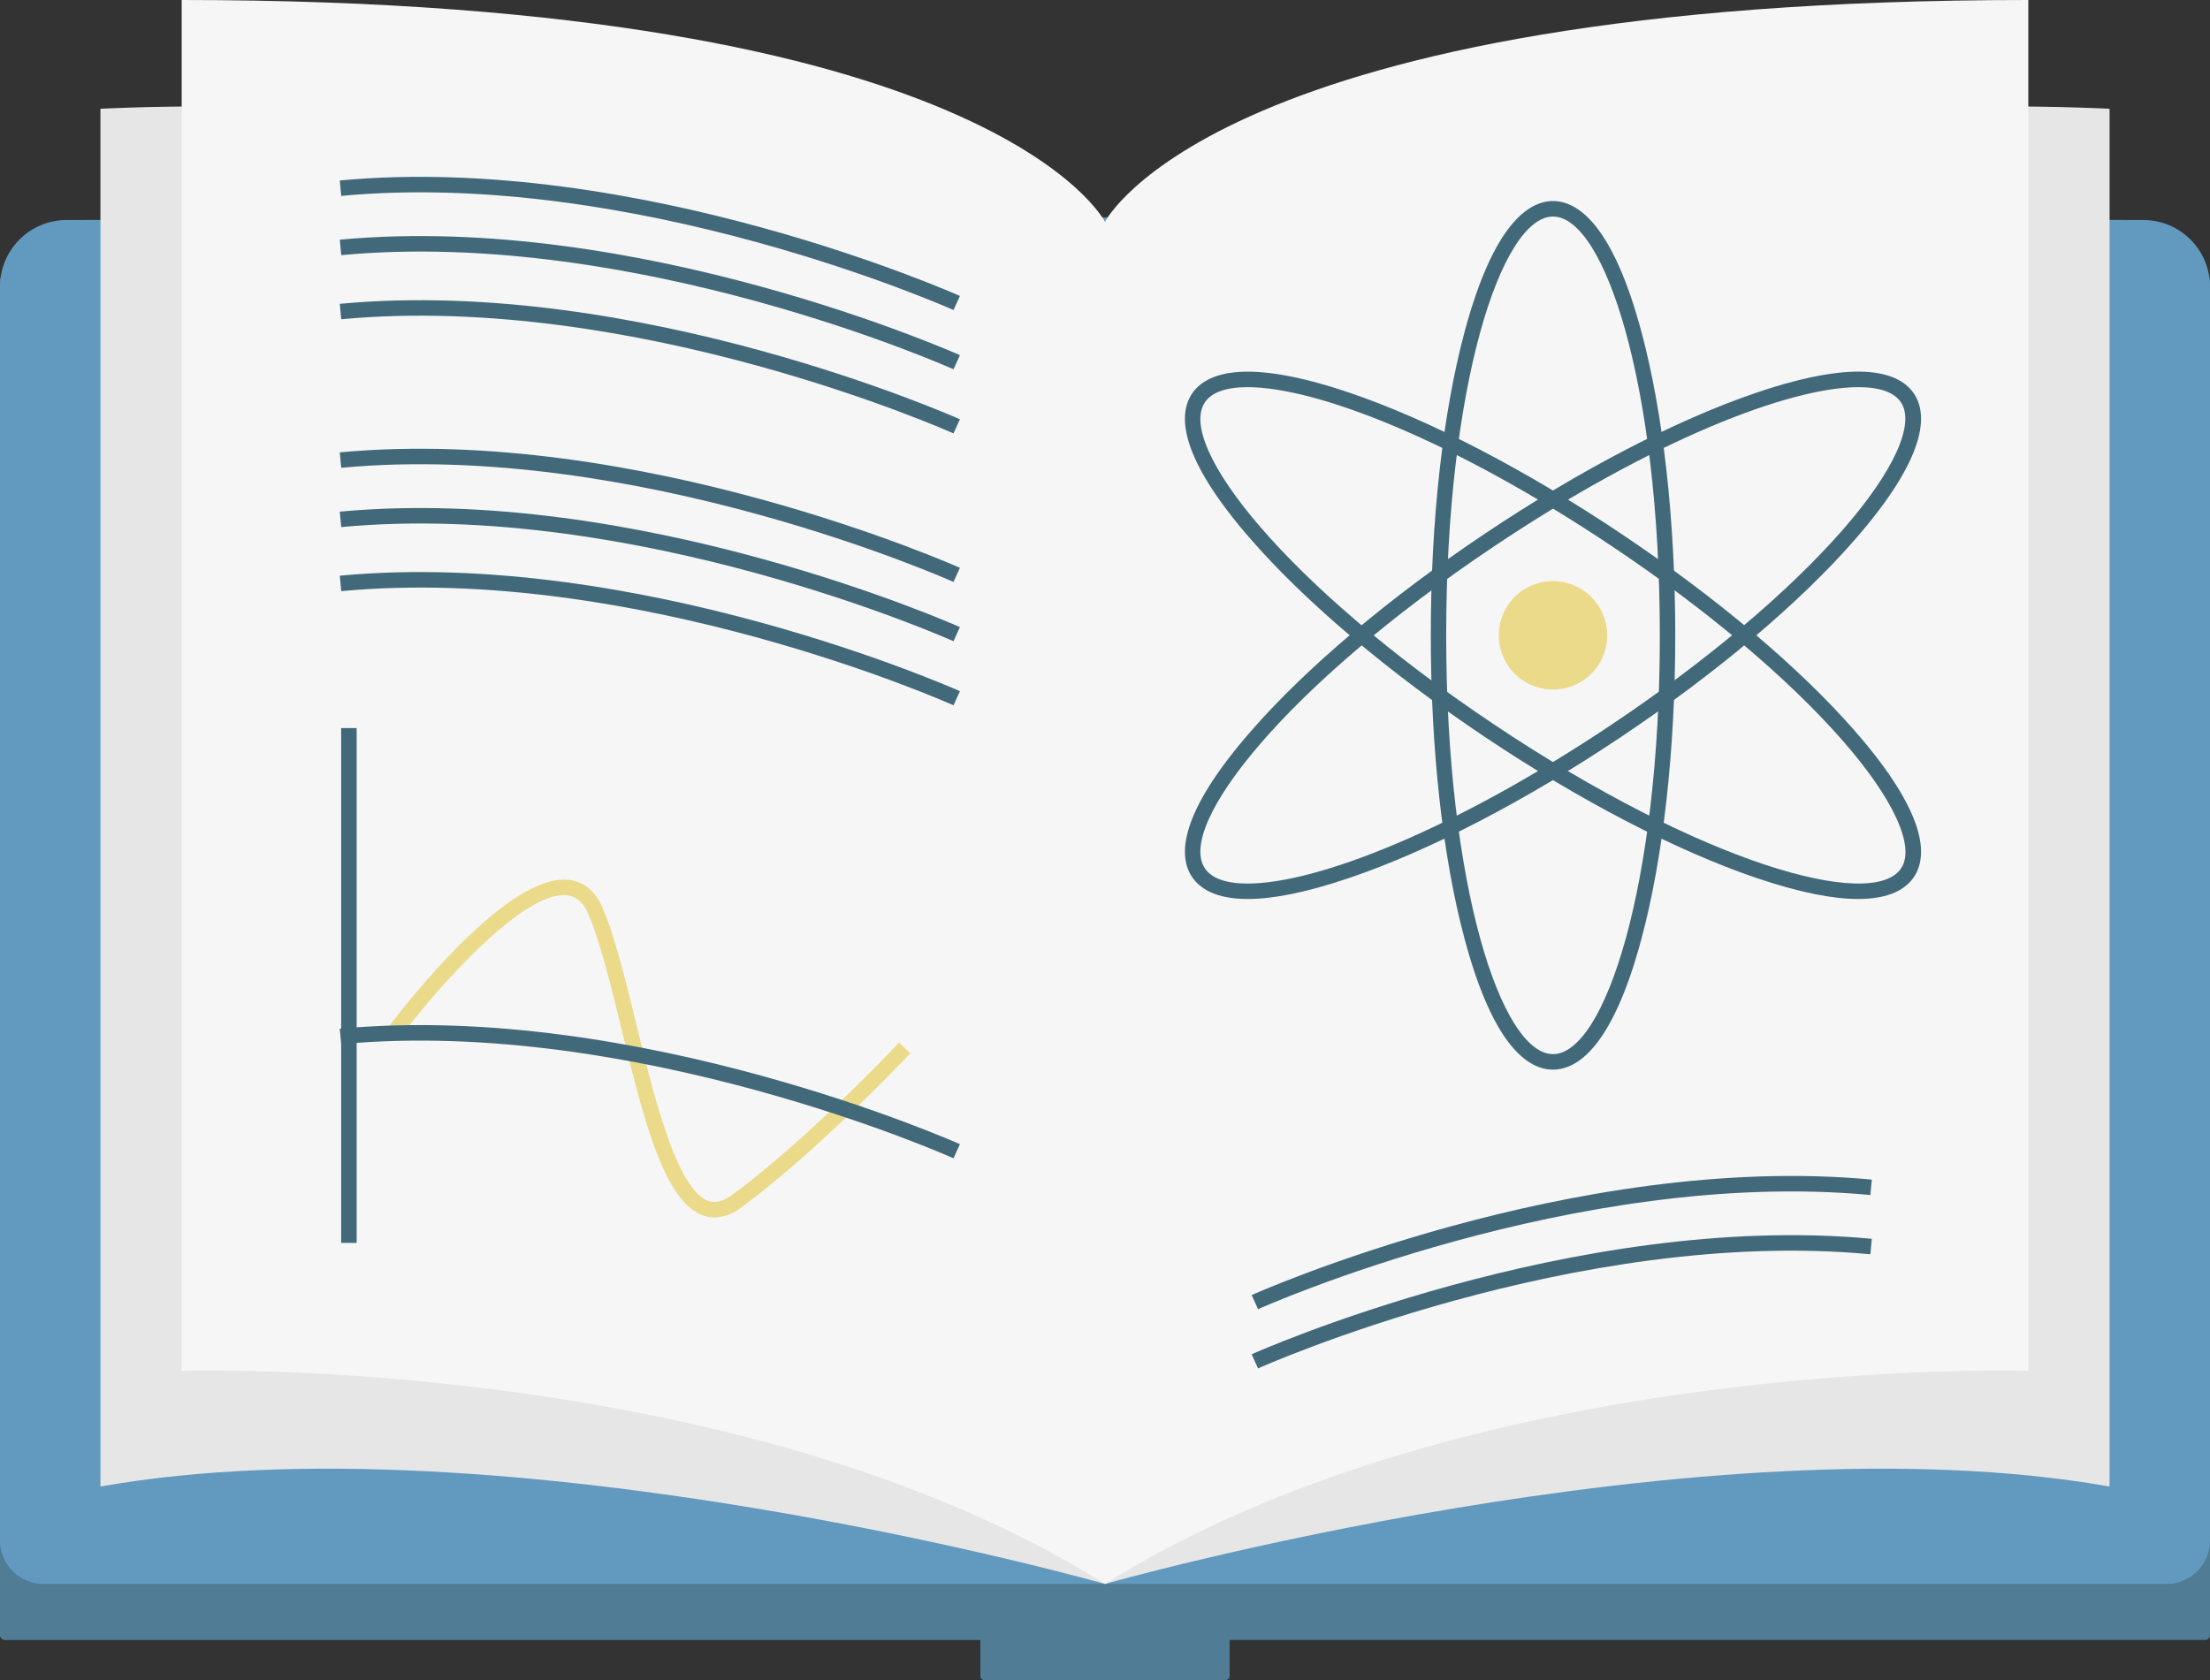 <svg id="Ebene_1" data-name="Ebene 1" xmlns="http://www.w3.org/2000/svg" viewBox="0 0 600 456.27"><rect x="0" y="0" width="600" height="456.27" fill="#333333" stroke="none"/><path d="M300,74.24H598a2,2,0,0,1,2,2v367.8a1.32,1.32,0,0,1-1.32,1.32H300a0,0,0,0,1,0,0V74.24A0,0,0,0,1,300,74.24Z" style="fill:#507c95"/><path d="M2,74.24H300a0,0,0,0,1,0,0V445.38a0,0,0,0,1,0,0H1.32A1.32,1.32,0,0,1,0,444.06V76.27A2,2,0,0,1,2,74.24Z" style="fill:#507c95"/><path d="M300,502H11.78A11.78,11.78,0,0,1,0,490.26V149.7a18.09,18.09,0,0,1,18.05-18.09l282-.72Z" transform="translate(0 -71.86)" style="fill:#6299bf"/><path d="M588.23,502H300V130.89l282,.72a18.09,18.09,0,0,1,18,18.09V490.26A11.78,11.78,0,0,1,588.23,502Z" transform="translate(0 -71.86)" style="fill:#6299bf"/><path d="M300,502S137.48,456,27.27,475.56V101.4S221,90.69,297.1,154.93C297.1,297.37,300,502,300,502Z" transform="translate(0 -71.86)" style="fill:#e6e6e6"/><path d="M300,502S462.52,456,572.73,475.56V101.4S379.05,90.69,302.9,154.93C302.9,297.37,300,502,300,502Z" transform="translate(0 -71.86)" style="fill:#e6e6e6"/><path d="M300,132.1S269.77,71.86,49.33,71.86V444.11S200.28,439.48,300,502Z" transform="translate(0 -71.86)" style="fill:#f6f6f6"/><path d="M300,132.1s30.23-60.24,250.67-60.24V444.11S399.72,439.48,300,502Z" transform="translate(0 -71.86)" style="fill:#f6f6f6"/><path d="M421.63,362.34c-6.62,0-16.16-6.15-24-35.48-5.92-22.06-9.18-51.34-9.18-82.46s3.26-60.4,9.18-82.45c7.88-29.33,17.42-35.49,24-35.49s16.15,6.16,24,35.49c5.93,22.05,9.19,51.33,9.19,82.45s-3.26,60.41-9.19,82.46C437.78,356.19,428.24,362.34,421.63,362.34Zm0-231.67c-14,0-29,45.7-29,113.73s15,113.73,29,113.73,29-45.7,29-113.73S435.64,130.67,421.63,130.67Z" transform="translate(0 -71.86)" style="fill:#42697a"/><path d="M338.77,316c-8.72,0-13-2.82-15.15-6-3.68-5.5-3.87-16.85,16.12-39.72,15-17.19,37.55-36.19,63.4-53.5s52-30.9,73.63-38.25c28.76-9.77,39.18-5.27,42.86.23s3.87,16.85-16.11,39.72c-15,17.19-37.55,36.19-63.41,53.51s-52,30.89-73.63,38.24C354.2,314.42,345.26,316,338.77,316ZM504.53,177c-18.65,0-55.87,14.39-99,43.3C349,258.15,319.33,296,327.12,307.68c1.84,2.75,5.84,4.13,11.61,4.13,18.64,0,55.86-14.39,99-43.3,25.56-17.12,47.78-35.86,62.58-52.78,13.81-15.8,19.71-28.74,15.78-34.6C514.29,178.37,510.3,177,504.53,177Z" transform="translate(0 -71.86)" style="fill:#42697a"/><path d="M504.49,316c-6.5,0-15.43-1.57-27.72-5.74C455.15,302.9,429,289.32,403.14,272s-48.37-36.32-63.4-53.51c-20-22.87-19.8-34.22-16.12-39.72s14.11-10,42.86-.23c21.62,7.35,47.77,20.93,73.63,38.25s48.38,36.31,63.41,53.5c20,22.87,19.79,34.22,16.11,39.72C517.52,313.17,513.2,316,504.49,316ZM338.73,177c-5.78,0-9.76,1.37-11.61,4.13-7.79,11.64,21.84,49.53,78.37,87.38s102.85,50.81,110.64,39.17c3.93-5.87-2-18.8-15.78-34.6-14.8-16.93-37-35.67-62.58-52.78C394.6,191.39,357.38,177,338.73,177Z" transform="translate(0 -71.86)" style="fill:#42697a"/><path d="M436.35,244.4a14.72,14.72,0,1,1-14.72-14.72A14.72,14.72,0,0,1,436.35,244.4Z" transform="translate(0 -71.86)" style="fill:#ebda8a"/><path d="M341.55,427.39l-1.73-3.83c.86-.39,87.26-38.93,168.36-31.36l-.39,4.19C427.79,388.92,342.4,427,341.55,427.39Z" transform="translate(0 -71.86)" style="fill:#42697a"/><path d="M341.55,443.48l-1.73-3.84c.86-.39,87.26-38.93,168.36-31.36l-.39,4.2C427.79,405,342.4,443.09,341.55,443.48Z" transform="translate(0 -71.86)" style="fill:#42697a"/><path d="M258.87,156.06c-.85-.38-86.27-38.46-166.23-31l-.39-4.19c81.09-7.57,167.5,31,168.36,31.36Z" transform="translate(0 -71.86)" style="fill:#42697a"/><path d="M258.87,172.15c-.85-.39-86.27-38.47-166.23-31l-.39-4.2c81.09-7.56,167.5,31,168.36,31.36Z" transform="translate(0 -71.86)" style="fill:#42697a"/><path d="M258.87,189.56c-.85-.38-86.27-38.46-166.23-31l-.39-4.19c81.09-7.57,167.5,31,168.36,31.35Z" transform="translate(0 -71.86)" style="fill:#42697a"/><path d="M258.87,229.9c-.85-.39-86.27-38.46-166.23-31l-.39-4.19c81.09-7.57,167.5,31,168.36,31.35Z" transform="translate(0 -71.86)" style="fill:#42697a"/><path d="M258.87,246c-.85-.38-86.27-38.46-166.23-31l-.39-4.19c81.09-7.57,167.5,31,168.36,31.35Z" transform="translate(0 -71.86)" style="fill:#42697a"/><path d="M258.87,263.4c-.85-.39-86.27-38.47-166.23-31l-.39-4.2c81.09-7.57,167.5,31,168.36,31.36Z" transform="translate(0 -71.86)" style="fill:#42697a"/><rect x="92.62" y="197.72" width="4.21" height="139.81" style="fill:#42697a"/><path d="M194,402.49a9.19,9.19,0,0,1-3.17-.57c-10.64-3.86-16.23-26.67-22.15-50.83-2.94-12-5.72-23.33-8.91-30.89-1.34-3.18-3.22-4.88-5.75-5.19-12.46-1.5-37.19,27.56-45.66,38.9L105,351.39c3.27-4.37,32.39-42.64,49.54-40.56,4.1.5,7.17,3.1,9.12,7.73,3.32,7.87,6.14,19.36,9.12,31.53,4.89,20,11,44.78,19.49,47.88,1.95.7,4.07.18,6.47-1.59,20.9-15.38,45.1-41.11,45.34-41.37l3.07,2.88c-.24.26-24.71,26.28-45.91,41.88A12.27,12.27,0,0,1,194,402.49Z" transform="translate(0 -71.86)" style="fill:#ebda8a"/><path d="M258.87,386.42C258,386,172.6,348,92.64,355.42l-.39-4.19c81.09-7.57,167.5,31,168.36,31.35Z" transform="translate(0 -71.86)" style="fill:#42697a"/><path d="M266.16,434.49h67.68a0,0,0,0,1,0,0v20.66a1.12,1.12,0,0,1-1.12,1.12H267.28a1.12,1.12,0,0,1-1.12-1.12V434.49A0,0,0,0,1,266.16,434.49Z" style="fill:#507c95"/></svg>